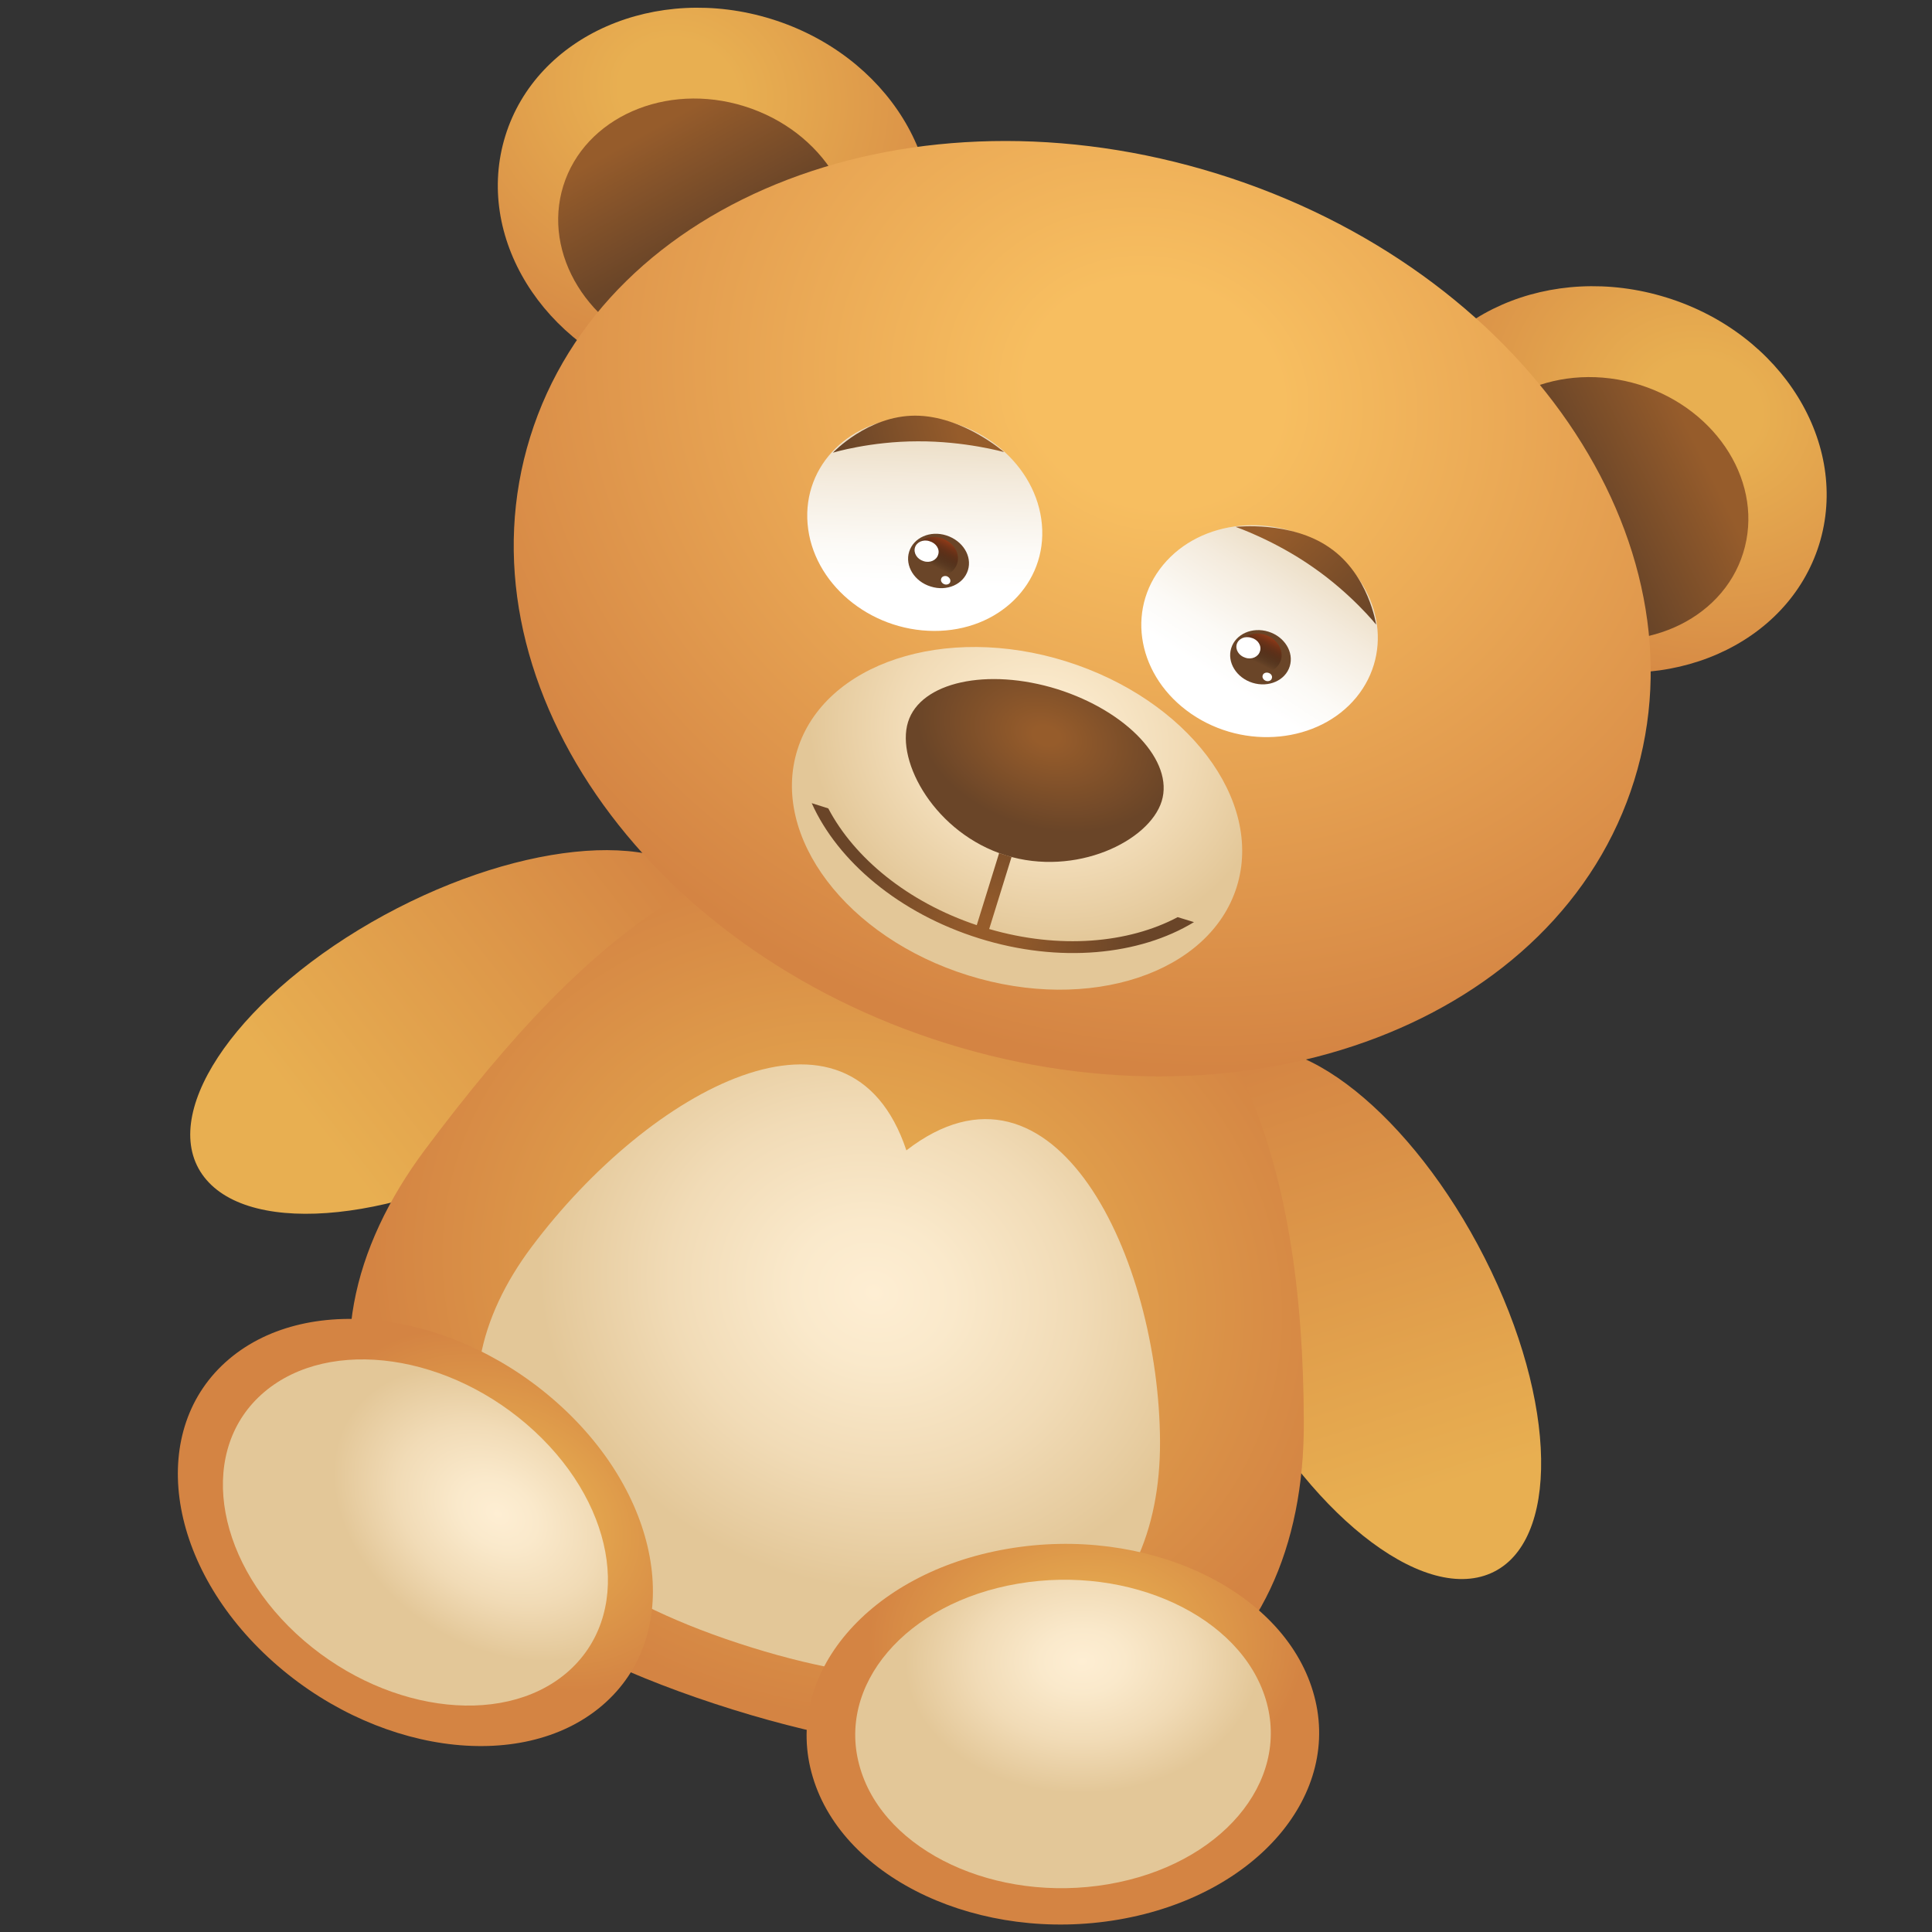 <?xml version="1.0" encoding="utf-8"?>
<!-- Generator: Adobe Illustrator 23.0.4, SVG Export Plug-In . SVG Version: 6.00 Build 0)  -->
<svg version="1.1" id="Layer_1" xmlns="http://www.w3.org/2000/svg" xmlns:xlink="http://www.w3.org/1999/xlink" x="0px" y="0px"
	 viewBox="0 0 700 700" style="enable-background:new 0 0 700 700;" xml:space="preserve">
<rect x="0" y="0" width="700" height="700" fill="#333333" stroke="none"/>
<style type="text/css">
	.st0{fill:url(#SVGID_1_);}
	.st1{fill:url(#SVGID_2_);}
	.st2{fill:url(#SVGID_3_);}
	.st3{fill:url(#SVGID_4_);}
	.st4{fill:url(#SVGID_5_);}
	.st5{fill:url(#SVGID_6_);}
	.st6{fill:url(#SVGID_7_);}
	.st7{fill:url(#SVGID_8_);}
	.st8{fill:url(#SVGID_9_);}
	.st9{fill:url(#SVGID_10_);}
	.st10{fill:url(#SVGID_11_);}
	.st11{fill:url(#SVGID_12_);}
	.st12{fill:url(#SVGID_13_);}
	.st13{fill:url(#SVGID_14_);}
	.st14{fill:url(#SVGID_15_);}
	.st15{fill:url(#SVGID_16_);}
	.st16{fill:url(#SVGID_17_);}
	.st17{fill:url(#SVGID_18_);}
	.st18{fill:#6A4528;}
	.st19{fill:url(#SVGID_19_);}
	.st20{fill:#FFFFFF;}
	.st21{fill:url(#SVGID_20_);}
	.st22{fill:url(#SVGID_21_);}
	.st23{fill:url(#SVGID_22_);}
</style>
<g id="background">
</g>
<g id="Shadow_under_T-Bear">
</g>
<g id="Books_x26_apple">
</g>
<g id="Teddy_bear">
	<g id="His_left_arm_1_">
		
			<linearGradient id="SVGID_1_" gradientUnits="userSpaceOnUse" x1="466.07" y1="392.618" x2="614.403" y2="392.618" gradientTransform="matrix(0.611 1.282 -1.395 0.444 710.056 -391.08)">
			<stop  offset="0" style="stop-color:#D48443"/>
			<stop  offset="0.832" style="stop-color:#E8AF51"/>
		</linearGradient>
		<path class="st0" d="M537.8,570.9c-26.4,8.4-68.1-27.4-93.2-79.9c-25-52.5-23.9-101.9,2.5-110.3c26.4-8.4,68.1,27.4,93.2,79.9
			C565.4,513.1,564.2,562.5,537.8,570.9z"/>
	</g>
	<g id="His_right_arm_1_">
		<g>
			
				<linearGradient id="SVGID_2_" gradientUnits="userSpaceOnUse" x1="462.296" y1="397.313" x2="610.629" y2="397.313" gradientTransform="matrix(-1.231 0.709 0.896 1.157 469.363 -466.014)">
				<stop  offset="0" style="stop-color:#D48443"/>
				<stop  offset="0.793" style="stop-color:#E8AF51"/>
			</linearGradient>
			<path class="st1" d="M74,426.5c17,21.9,71.6,16.1,122-12.9c50.4-29,77.5-70.3,60.5-92.3c-17-21.9-71.6-16.1-122,12.9
				C84.1,363.3,57,404.6,74,426.5z"/>
		</g>
	</g>
	<g>
		
			<radialGradient id="SVGID_3_" cx="431.659" cy="504.159" r="116.886" gradientTransform="matrix(1.47 0.458 -0.398 1.277 -121.479 -375.801)" gradientUnits="userSpaceOnUse">
			<stop  offset="0.168" style="stop-color:#E8AF51"/>
			<stop  offset="1" style="stop-color:#D48443"/>
		</radialGradient>
		<path class="st2" d="M472.4,515.5c0.2,89.7-64.4,148.3-206.9,103.9c-145.7-45.4-165.3-131-111.4-203
			c60.1-80.2,119-131.3,206.9-103.9C448.9,339.9,472.2,422.2,472.4,515.5z"/>
		
			<radialGradient id="SVGID_4_" cx="434.838" cy="505.084" r="79.803" gradientTransform="matrix(1.47 0.458 -0.398 1.277 -121.479 -375.801)" gradientUnits="userSpaceOnUse">
			<stop  offset="0" style="stop-color:#FEEED3"/>
			<stop  offset="0.24" style="stop-color:#FAE9CB"/>
			<stop  offset="0.609" style="stop-color:#F1DBB6"/>
			<stop  offset="1" style="stop-color:#E3C798"/>
		</radialGradient>
		<path class="st3" d="M420.3,522.6c0.1,64.2-46.1,106.1-148,74.3C168,564.5,154,503.3,192.6,451.8c43-57.4,115.3-96.5,135.8-35
			C382,375.4,420.1,455.9,420.3,522.6z"/>
	</g>
	<g id="Ears_1_">
		<g>
			
				<radialGradient id="SVGID_5_" cx="-117.064" cy="210.145" r="82.731" gradientTransform="matrix(-1.47 -0.458 -0.398 1.277 528.278 -173.517)" gradientUnits="userSpaceOnUse">
				<stop  offset="0.168" style="stop-color:#E8AF51"/>
				<stop  offset="1" style="stop-color:#D48443"/>
			</radialGradient>
			<path class="st4" d="M507.4,150.1c-11.3,36.4,13.4,76.5,55.3,89.5c41.9,13,85-5.9,96.4-42.3c11.3-36.4-13.4-76.5-55.3-89.5
				C561.9,94.8,518.8,113.7,507.4,150.1z"/>
			
				<linearGradient id="SVGID_6_" gradientUnits="userSpaceOnUse" x1="-125.833" y1="223.445" x2="-99.915" y2="244.895" gradientTransform="matrix(-1.47 -0.458 -0.398 1.277 528.278 -173.517)">
				<stop  offset="0.1" style="stop-color:#965C2B"/>
				<stop  offset="1" style="stop-color:#6A4528"/>
			</linearGradient>
			<path class="st5" d="M528.4,168.2c-7.7,24.8,9.1,52,37.6,60.9c28.5,8.9,57.9-4,65.6-28.8s-9.1-52-37.6-60.9
				C565.5,130.6,536.1,143.4,528.4,168.2z"/>
		</g>
		<g>
			
				<radialGradient id="SVGID_7_" cx="306.669" cy="210.145" r="82.732" gradientTransform="matrix(1.47 0.458 -0.398 1.277 -121.479 -375.801)" gradientUnits="userSpaceOnUse">
				<stop  offset="0.168" style="stop-color:#E8AF51"/>
				<stop  offset="1" style="stop-color:#D48443"/>
			</radialGradient>
			<path class="st6" d="M334.8,96.4c-11.3,36.4-54.5,55.3-96.4,42.3s-66.6-53.1-55.3-89.5c11.3-36.4,54.5-55.3,96.4-42.3
				C321.4,19.9,346.2,60,334.8,96.4z"/>
			
				<linearGradient id="SVGID_8_" gradientUnits="userSpaceOnUse" x1="297.9" y1="223.445" x2="323.819" y2="244.895" gradientTransform="matrix(1.47 0.458 -0.398 1.277 -121.479 -375.801)">
				<stop  offset="0.1" style="stop-color:#965C2B"/>
				<stop  offset="1" style="stop-color:#6A4528"/>
			</linearGradient>
			<path class="st7" d="M307.3,99.4c-7.7,24.8-37.1,37.7-65.6,28.8S196.4,92,204.1,67.3s37.1-37.7,65.6-28.8
				C298.2,47.4,315,74.6,307.3,99.4z"/>
		</g>
	</g>
	<g id="Head_1_">
		
			<radialGradient id="SVGID_9_" cx="434.736" cy="250.004" r="180.614" gradientTransform="matrix(1.47 0.458 -0.398 1.277 -121.479 -375.801)" gradientUnits="userSpaceOnUse">
			<stop  offset="0.168" style="stop-color:#F7BE60"/>
			<stop  offset="1" style="stop-color:#D48443"/>
		</radialGradient>
		<path class="st8" d="M441.2,63c110.5,34.4,178,132.8,150.9,219.8c-27.1,87-138.6,129.7-249,95.3S165,245.4,192.1,158.3
			S330.7,28.6,441.2,63z"/>
	</g>
	<g id="His_left_paw_1_">
		
			<radialGradient id="SVGID_10_" cx="491.171" cy="658.605" r="52.614" gradientTransform="matrix(1.469 -0.252 0.328 1.089 -543.893 2.319)" gradientUnits="userSpaceOnUse">
			<stop  offset="0.168" style="stop-color:#E8AF51"/>
			<stop  offset="1" style="stop-color:#D48443"/>
		</radialGradient>
		<path class="st9" d="M475.7,612.8c11.2,37.1-20.4,74.1-70.4,82.7c-50,8.6-99.7-14.5-110.8-51.6c-11.2-37.1,20.4-74.1,70.4-82.7
			C415,552.5,464.6,575.7,475.7,612.8z"/>
		
			<radialGradient id="SVGID_11_" cx="488.959" cy="662.092" r="42.645" gradientTransform="matrix(1.469 -0.252 0.328 1.089 -543.342 4.15)" gradientUnits="userSpaceOnUse">
			<stop  offset="0" style="stop-color:#FEEED3"/>
			<stop  offset="0.24" style="stop-color:#FAE9CB"/>
			<stop  offset="0.609" style="stop-color:#F1DBB6"/>
			<stop  offset="1" style="stop-color:#E3C798"/>
		</radialGradient>
		<path class="st10" d="M458.6,615.7c9.1,30.1-16.5,60.1-57.1,67c-40.6,6.9-80.8-11.8-89.8-41.9c-9.1-30.1,16.5-60.1,57.1-67
			C409.3,566.9,449.5,585.6,458.6,615.7z"/>
	</g>
	<g id="His_right_paw_1_">
		
			<radialGradient id="SVGID_12_" cx="359.828" cy="552.511" r="52.616" gradientTransform="matrix(1.096 1.017 -0.863 0.733 269.634 -224.021)" gradientUnits="userSpaceOnUse">
			<stop  offset="0.168" style="stop-color:#E8AF51"/>
			<stop  offset="1" style="stop-color:#D48443"/>
		</radialGradient>
		<path class="st11" d="M218.1,618c-29.4,25-83.5,17.2-120.9-17.5c-37.3-34.6-43.7-83-14.3-108c29.4-25,83.5-17.2,120.9,17.5
			C241.1,544.6,247.5,593,218.1,618z"/>
		
			<radialGradient id="SVGID_13_" cx="357.617" cy="555.998" r="42.647" gradientTransform="matrix(1.096 1.017 -0.863 0.733 268.181 -222.788)" gradientUnits="userSpaceOnUse">
			<stop  offset="0" style="stop-color:#FEEED3"/>
			<stop  offset="0.24" style="stop-color:#FAE9CB"/>
			<stop  offset="0.609" style="stop-color:#F1DBB6"/>
			<stop  offset="1" style="stop-color:#E3C798"/>
		</radialGradient>
		<path class="st12" d="M205.3,606.1c-23.9,20.3-67.7,13.9-98-14.2c-30.2-28.1-35.4-67.3-11.6-87.5c23.9-20.3,67.7-13.9,98,14.2
			S229.1,585.8,205.3,606.1z"/>
	</g>
	<g id="Muzzle_1_">
		<g>
			
				<radialGradient id="SVGID_14_" cx="433.668" cy="348.048" r="55.415" gradientTransform="matrix(1.47 0.458 -0.398 1.277 -121.479 -375.801)" gradientUnits="userSpaceOnUse">
				<stop  offset="0" style="stop-color:#FEEED3"/>
				<stop  offset="0.24" style="stop-color:#FAE9CB"/>
				<stop  offset="0.609" style="stop-color:#F1DBB6"/>
				<stop  offset="1" style="stop-color:#E3C798"/>
			</radialGradient>
			<path class="st13" d="M448.1,321.3c-9.8,31.4-53.4,45.8-97.3,32.1c-44-13.7-71.7-50.3-61.9-81.7s53.4-45.8,97.3-32.1
				C430.2,253.4,457.9,289.9,448.1,321.3z"/>
			
				<radialGradient id="SVGID_15_" cx="412.877" cy="347.099" r="24.934" gradientTransform="matrix(1.842 0.574 -0.398 1.277 -243.305 -413.728)" gradientUnits="userSpaceOnUse">
				<stop  offset="0.1" style="stop-color:#965C2B"/>
				<stop  offset="1" style="stop-color:#6A4528"/>
			</radialGradient>
			<path class="st14" d="M420.9,290.3c-4.5,14.5-31.2,27.5-56.5,19.6c-25.4-7.9-39.9-33.8-35.4-48.3c4.5-14.5,28.7-19.8,54.1-11.9
				C408.4,257.7,425.4,275.8,420.9,290.3z"/>
			
				<radialGradient id="SVGID_16_" cx="435" cy="401.981" r="34.336" gradientTransform="matrix(1.47 0.458 -0.398 1.277 -121.479 -375.801)" gradientUnits="userSpaceOnUse">
				<stop  offset="0.1" style="stop-color:#965C2B"/>
				<stop  offset="1" style="stop-color:#6A4528"/>
			</radialGradient>
			<path class="st15" d="M426.7,332.3c-17.9,9.5-42.9,11.7-68.3,4.3l8.1-26.1l-4.5-1.4l-8.1,26.1c-25.1-8.4-44.4-24.4-53.8-42.3
				l-6-1.9c9.4,21,31.6,39.9,60.7,49c29.1,9.1,58.1,6.1,77.8-5.9L426.7,332.3z"/>
		</g>
	</g>
	<g id="Eye__x26__brow_3_">
		
			<linearGradient id="SVGID_17_" gradientUnits="userSpaceOnUse" x1="336.437" y1="251.279" x2="314.691" y2="318.108" gradientTransform="matrix(-1.47 -0.458 -0.398 1.277 925.44 -49.871)">
			<stop  offset="0.165" style="stop-color:#E0C9A1"/>
			<stop  offset="0.294" style="stop-color:#E6D4B4"/>
			<stop  offset="0.605" style="stop-color:#F4EBDD"/>
			<stop  offset="0.851" style="stop-color:#FCFAF6"/>
			<stop  offset="1" style="stop-color:#FFFFFF"/>
		</linearGradient>
		<path class="st16" d="M292.6,189.8c1.8,21.4,22.3,38.7,45.8,38.8c23.5,0.1,41-17.2,39.1-38.6s-22.3-38.7-45.8-38.8
			C308.3,151.2,290.8,168.4,292.6,189.8z"/>
		
			<linearGradient id="SVGID_18_" gradientUnits="userSpaceOnUse" x1="396.46" y1="274.548" x2="368.88" y2="289.663" gradientTransform="matrix(1.47 0.458 -0.398 1.277 -121.479 -375.801)">
			<stop  offset="0.1" style="stop-color:#965C2B"/>
			<stop  offset="1" style="stop-color:#6A4528"/>
		</linearGradient>
		<path class="st17" d="M301.8,164c0,0,13.6-4.1,30.7-4.1c17.1-0.1,31.3,3.9,31.3,3.9s-15.1-13.2-32.2-13.2
			C314.4,150.6,301.8,164,301.8,164z"/>
		<g id="eye_3_">
			<path class="st18" d="M350.7,206.6c-1.6,5.1-7.6,7.8-13.5,5.9c-5.9-1.8-9.4-7.5-7.8-12.6c1.6-5.1,7.6-7.8,13.5-5.9
				C348.8,195.9,352.3,201.5,350.7,206.6z"/>
			
				<linearGradient id="SVGID_19_" gradientUnits="userSpaceOnUse" x1="398.141" y1="304.738" x2="396.665" y2="312.258" gradientTransform="matrix(1.47 0.458 -0.398 1.277 -121.479 -375.801)">
				<stop  offset="0" style="stop-color:#8F3A18"/>
				<stop  offset="1" style="stop-color:#000000;stop-opacity:0"/>
			</linearGradient>
			<path class="st19" d="M346.8,204.2c-1.2,3.7-5.6,5.7-9.9,4.3c-4.3-1.3-6.8-5.5-5.7-9.2c1.2-3.7,5.6-5.7,9.9-4.3
				C345.5,196.4,348,200.5,346.8,204.2z"/>
			<path class="st20" d="M339.9,201c-0.6,2-3,3.1-5.3,2.3c-2.3-0.7-3.7-2.9-3.1-4.9s3-3.1,5.3-2.3C339.2,196.8,340.6,199,339.9,201z
				"/>
			<path class="st20" d="M344.3,210.8c-0.2,0.8-1.2,1.2-2.1,0.9c-0.9-0.3-1.5-1.2-1.2-2c0.2-0.8,1.2-1.2,2.1-0.9
				C344,209.2,344.5,210,344.3,210.8z"/>
		</g>
	</g>
	<g id="Eye__x26__brow_2_">
		
			<linearGradient id="SVGID_20_" gradientUnits="userSpaceOnUse" x1="491.681" y1="251.988" x2="469.935" y2="318.817" gradientTransform="matrix(1.47 0.458 -0.398 1.277 -121.479 -375.801)">
			<stop  offset="0.165" style="stop-color:#E0C9A1"/>
			<stop  offset="0.294" style="stop-color:#E6D4B4"/>
			<stop  offset="0.605" style="stop-color:#F4EBDD"/>
			<stop  offset="0.851" style="stop-color:#FCFAF6"/>
			<stop  offset="1" style="stop-color:#FFFFFF"/>
		</linearGradient>
		<path class="st21" d="M491.4,252.7c-13.6,16.5-40.4,19.2-59.7,6c-19.4-13.3-24-37.4-10.3-54s40.4-19.2,59.7-6
			C500.4,212,505,236.1,491.4,252.7z"/>
		
			<linearGradient id="SVGID_21_" gradientUnits="userSpaceOnUse" x1="468.197" y1="274.027" x2="499.755" y2="289.673" gradientTransform="matrix(1.47 0.458 -0.398 1.277 -121.479 -375.801)">
			<stop  offset="0.1" style="stop-color:#965C2B"/>
			<stop  offset="1" style="stop-color:#6A4528"/>
		</linearGradient>
		<path class="st22" d="M498.6,226.3c0,0-8.9-11.1-22.9-20.8c-14-9.8-28-14.6-28-14.6s20-2.3,34,7.5
			C495.9,208.1,498.6,226.3,498.6,226.3z"/>
		<g id="eye_2_">
			
				<ellipse transform="matrix(0.297 -0.955 0.955 0.297 93.45 603.597)" class="st18" cx="456.8" cy="238.3" rx="9.7" ry="11.1"/>
			
				<linearGradient id="SVGID_22_" gradientUnits="userSpaceOnUse" x1="477.604" y1="303.667" x2="476.128" y2="311.187" gradientTransform="matrix(1.47 0.458 -0.398 1.277 -121.479 -375.801)">
				<stop  offset="0" style="stop-color:#8F3A18"/>
				<stop  offset="1" style="stop-color:#000000;stop-opacity:0"/>
			</linearGradient>
			<path class="st23" d="M464.1,239.2c-1.2,3.7-5.6,5.7-9.9,4.3s-6.8-5.5-5.7-9.2c1.2-3.7,5.6-5.7,9.9-4.3
				C462.7,231.4,465.2,235.5,464.1,239.2z"/>
			<path class="st20" d="M456.5,236c-0.6,2-3,3.1-5.3,2.3c-2.3-0.7-3.7-2.9-3.1-4.9c0.6-2,3-3.1,5.3-2.3
				C455.8,231.7,457.2,234,456.5,236z"/>
			<path class="st20" d="M460.8,245.8c-0.2,0.8-1.2,1.2-2.1,0.9c-0.9-0.3-1.5-1.2-1.2-2c0.2-0.8,1.2-1.2,2.1-0.9
				C460.6,244.1,461.1,245,460.8,245.8z"/>
		</g>
	</g>
</g>
<g id="Graduation_hat">
</g>
</svg>
